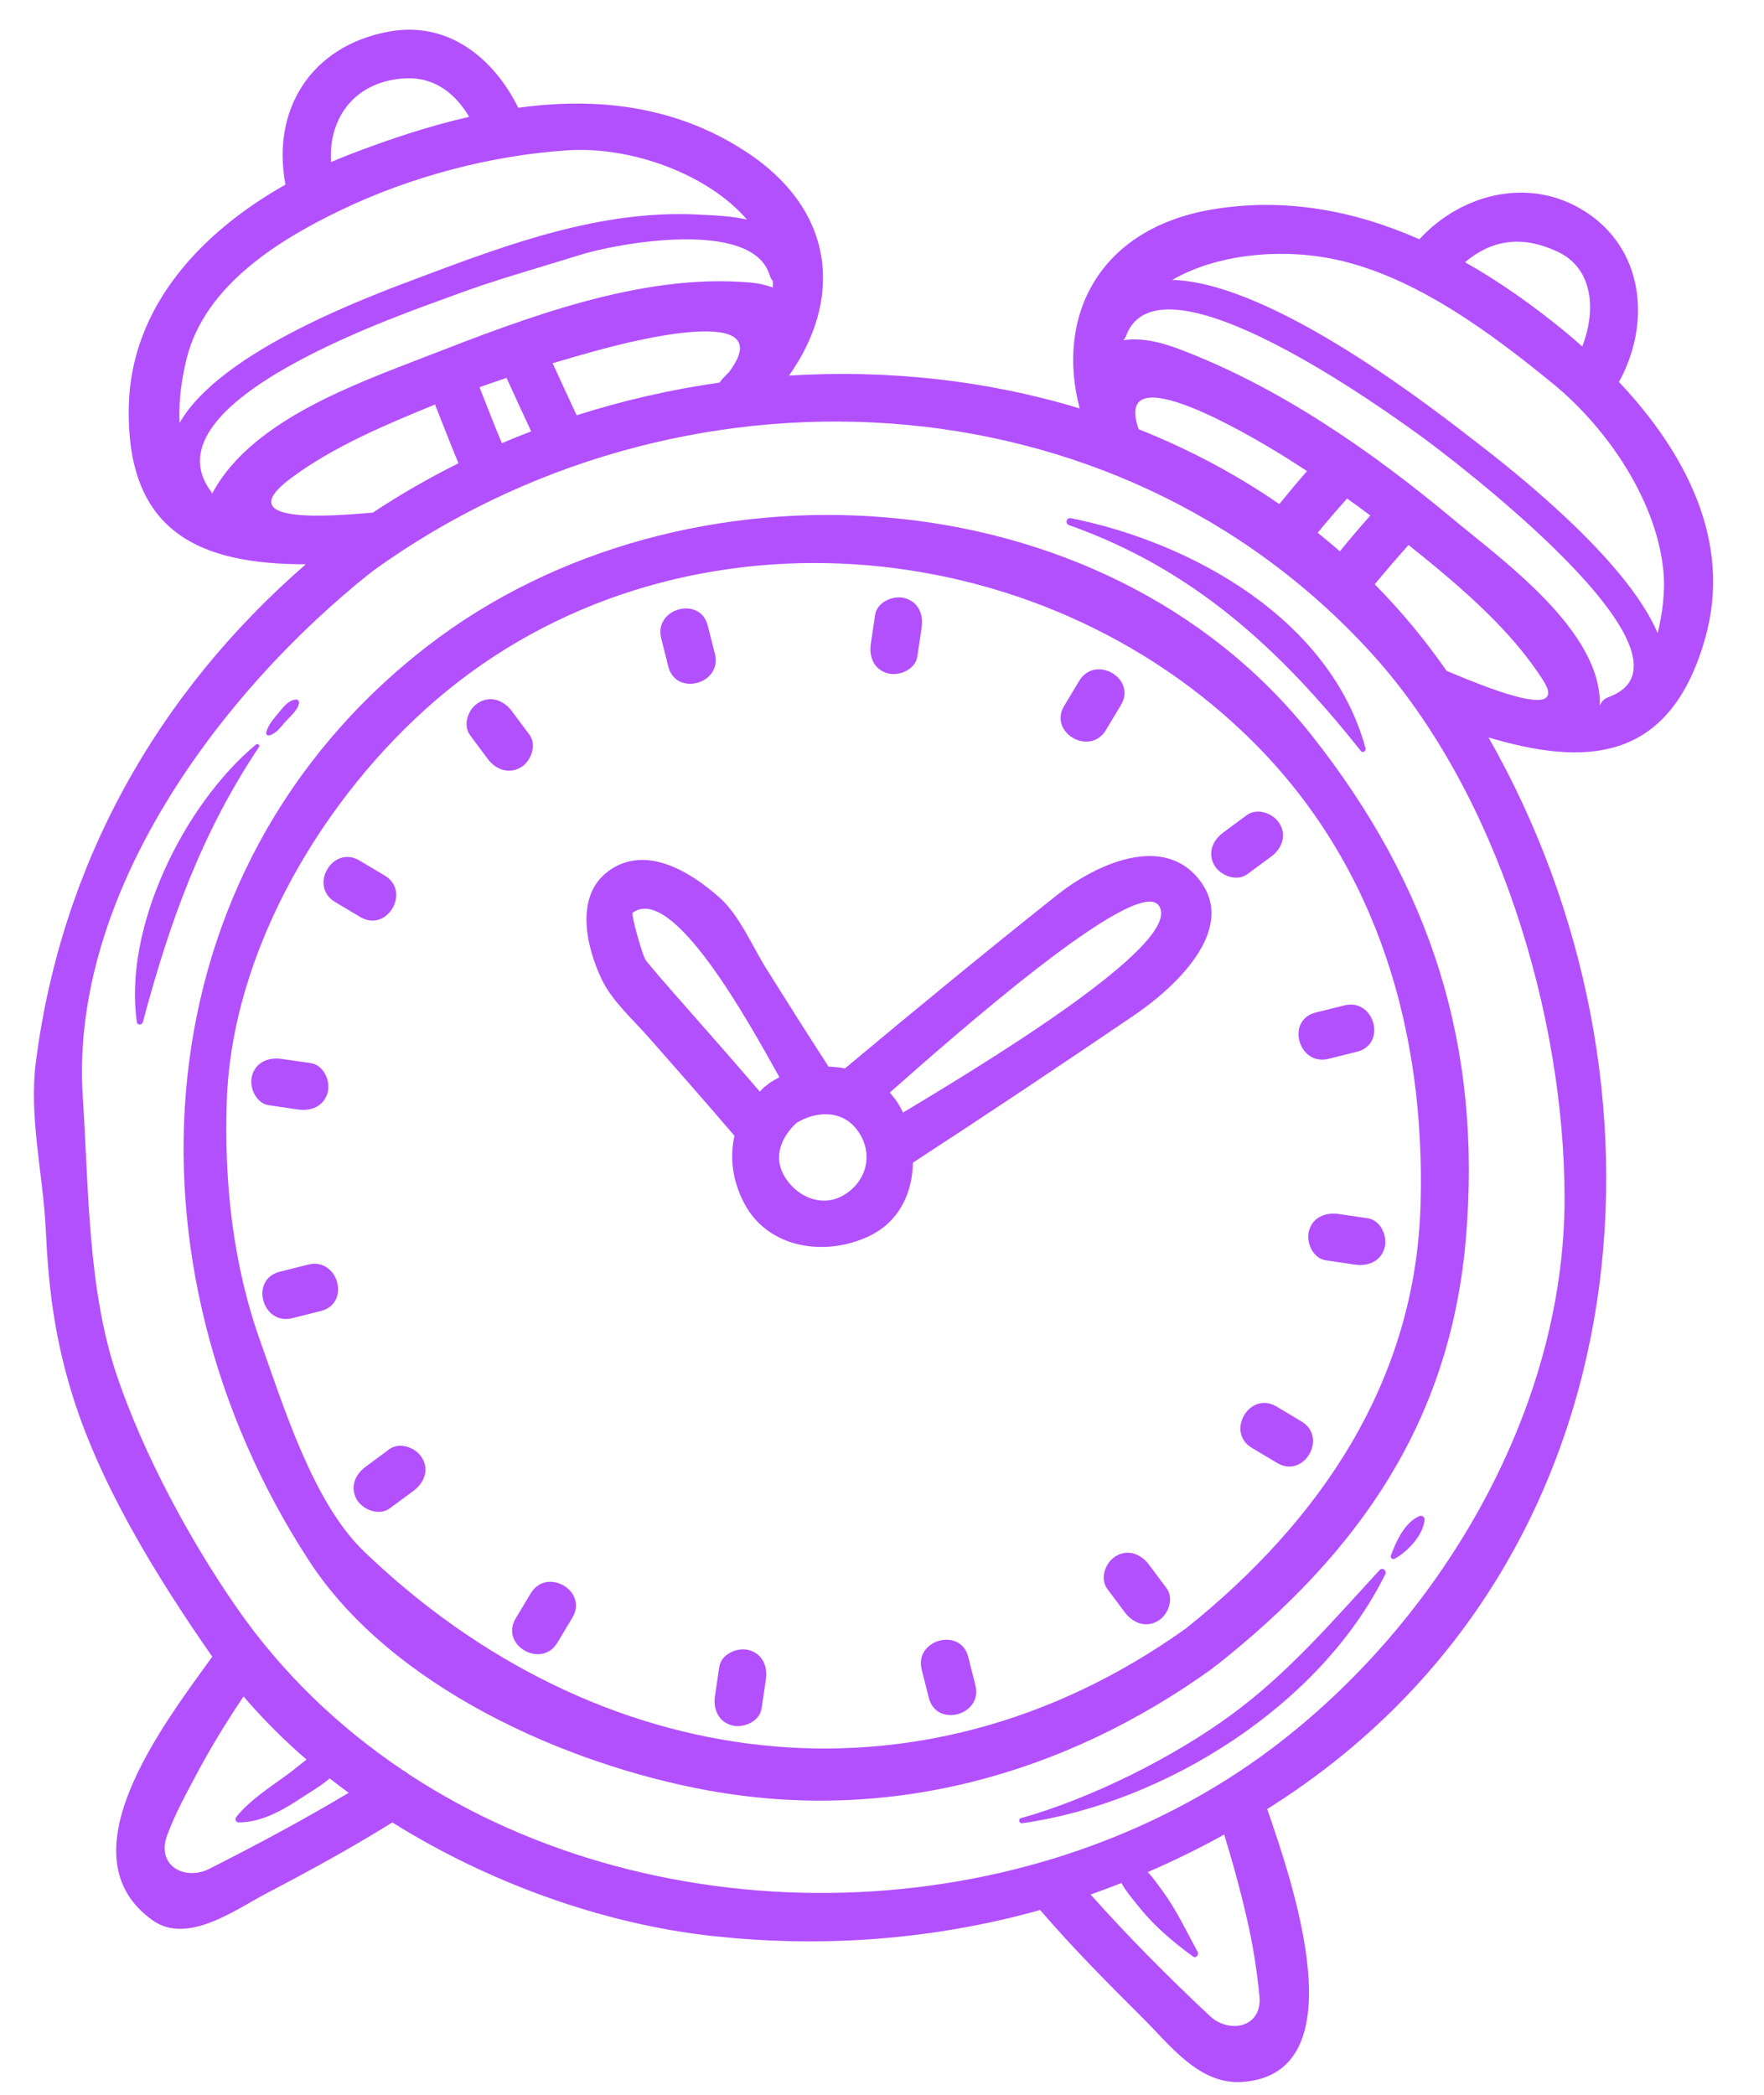 <svg width="32" height="38" viewBox="0 0 32 38" fill="none" xmlns="http://www.w3.org/2000/svg">
<path d="M7.741 11.73C2.5 15.795 2.113 22.953 5.609 28.317C7.101 30.605 10.26 32.005 12.83 32.476C16.115 33.078 19.303 32.202 21.995 30.265C22.012 30.252 22.026 30.238 22.041 30.224C22.055 30.215 22.07 30.207 22.083 30.197C24.645 28.164 26.305 25.798 26.591 22.481C26.893 18.975 25.953 16.061 23.782 13.323C20.002 8.555 12.389 8.126 7.741 11.73ZM25.77 21.843C25.681 25.056 23.952 27.587 21.517 29.537C16.657 33.01 10.8 32.183 6.597 28.137C5.676 27.249 5.141 25.5 4.731 24.356C4.226 22.95 4.064 21.457 4.114 19.973C4.206 17.225 5.883 14.436 7.914 12.693C12.204 9.012 18.858 9.552 22.772 13.498C25.005 15.75 25.856 18.745 25.77 21.843Z" fill="#B250FE"/>
<path d="M29.369 6.929C29.929 5.912 29.842 4.616 28.858 3.907C27.832 3.169 26.532 3.487 25.748 4.34C24.573 3.822 23.306 3.575 21.981 3.801C19.92 4.153 19.149 5.749 19.586 7.409C17.896 6.895 16.099 6.703 14.313 6.813C15.265 5.472 15.196 3.846 13.54 2.757C12.253 1.911 10.826 1.76 9.402 1.955C8.961 1.065 8.136 0.37 7.044 0.575C5.632 0.839 4.922 2.001 5.179 3.349C3.669 4.199 2.375 5.549 2.336 7.375C2.288 9.67 3.64 10.237 5.547 10.236C2.843 12.588 1.114 15.671 0.651 19.261C0.521 20.267 0.784 21.31 0.831 22.316C0.878 23.335 0.983 24.193 1.275 25.181C1.776 26.881 2.837 28.596 3.844 30.043C3.847 30.046 3.849 30.049 3.851 30.052C2.946 31.305 1.126 33.672 2.772 34.837C3.401 35.282 4.277 34.638 4.822 34.352C5.599 33.945 6.372 33.523 7.117 33.059C8.888 34.167 10.944 34.893 12.863 35.112C14.918 35.346 16.946 35.184 18.869 34.648C19.455 35.33 20.091 35.97 20.728 36.604C21.235 37.108 21.76 37.826 22.546 37.766C24.662 37.604 23.425 34.093 22.988 32.816C23.171 32.7 23.351 32.582 23.53 32.458C29.832 28.085 30.571 19.646 27.003 13.378C27.037 13.388 27.069 13.397 27.103 13.406C27.118 13.411 27.133 13.415 27.149 13.419C28.915 13.919 30.324 13.724 30.932 11.582C31.435 9.813 30.561 8.193 29.369 6.929ZM28.254 4.565C28.926 4.879 28.945 5.667 28.703 6.285C28.585 6.18 28.467 6.078 28.347 5.981C27.791 5.527 27.199 5.108 26.577 4.757C27.047 4.358 27.596 4.257 28.254 4.565ZM24.231 4.708C25.677 5.019 27.047 6.041 28.164 6.954C29.182 7.784 30.106 9.159 30.183 10.469C30.198 10.736 30.164 11.111 30.071 11.485C29.497 10.131 27.395 8.496 26.831 8.059C26.07 7.47 23.106 5.127 21.266 5.078C22.067 4.611 23.24 4.495 24.231 4.708ZM21.371 6.325C20.958 6.17 20.633 6.13 20.379 6.172C20.398 6.149 20.416 6.124 20.428 6.092C21.026 4.465 25.166 7.467 25.819 7.944C26.324 8.314 31.114 11.936 29.179 12.646C29.094 12.677 29.044 12.737 29.02 12.804C29.072 11.458 27.247 10.156 26.371 9.426C24.881 8.182 23.199 7.012 21.371 6.325ZM20.656 7.786C20.156 6.369 22.827 7.997 23.153 8.192C23.341 8.306 23.526 8.426 23.71 8.546C23.538 8.742 23.371 8.942 23.207 9.144C22.41 8.593 21.553 8.143 20.656 7.786ZM24.158 9.361C24.25 9.254 24.344 9.149 24.437 9.043C24.579 9.144 24.719 9.246 24.858 9.351C24.669 9.563 24.486 9.781 24.306 10.001C24.174 9.886 24.039 9.773 23.903 9.664C23.987 9.562 24.073 9.462 24.158 9.361ZM25.223 10.261C25.331 10.135 25.441 10.011 25.551 9.886C25.722 10.023 25.893 10.16 26.061 10.3C26.775 10.896 27.491 11.555 27.994 12.342C28.492 13.123 26.809 12.406 26.242 12.169C25.846 11.598 25.408 11.076 24.938 10.598C25.032 10.485 25.127 10.373 25.223 10.261ZM13.963 4.995C13.976 5.036 13.995 5.07 14.019 5.097C14.02 5.136 14.022 5.175 14.02 5.215C13.9 5.171 13.76 5.137 13.586 5.123C11.62 4.959 9.529 5.768 7.735 6.465C6.441 6.968 4.593 7.619 3.874 8.907C3.864 8.924 3.858 8.939 3.85 8.956C3.844 8.945 3.843 8.935 3.835 8.925C2.574 7.27 7.429 5.658 8.208 5.366C8.962 5.082 9.75 4.867 10.519 4.625C11.179 4.417 13.655 3.956 13.963 4.995ZM6.764 9.299C6.083 9.355 4.115 9.538 5.284 8.67C6.059 8.095 7.002 7.702 7.891 7.338C8.034 7.693 8.169 8.051 8.317 8.404C7.781 8.671 7.262 8.968 6.764 9.299ZM9.105 8.039C8.962 7.704 8.833 7.363 8.699 7.024C8.861 6.965 9.026 6.911 9.189 6.855C9.336 7.179 9.485 7.502 9.636 7.825C9.457 7.893 9.281 7.964 9.105 8.039ZM10.461 7.533C10.315 7.219 10.169 6.905 10.025 6.589C10.328 6.499 10.633 6.411 10.938 6.329C11.379 6.212 14.188 5.475 13.222 6.753C13.191 6.784 13.163 6.815 13.13 6.847C13.099 6.877 13.075 6.908 13.055 6.94C12.176 7.065 11.307 7.263 10.461 7.533ZM7.362 1.421C7.893 1.397 8.268 1.709 8.511 2.119C7.765 2.29 7.027 2.537 6.319 2.811C6.215 2.851 6.11 2.895 6.005 2.94C5.954 2.129 6.448 1.463 7.362 1.421ZM3.39 6.489C3.726 5.173 5.058 4.351 6.189 3.809C7.451 3.203 8.92 2.813 10.316 2.726C11.454 2.656 12.839 3.157 13.55 3.983C13.282 3.92 12.975 3.907 12.65 3.891C10.916 3.807 9.257 4.414 7.656 5.016C6.734 5.362 4.008 6.356 3.258 7.672C3.238 7.285 3.292 6.874 3.39 6.489ZM3.802 33.898C3.354 34.126 2.827 33.845 3.033 33.29C3.178 32.9 3.382 32.528 3.578 32.161C3.832 31.684 4.116 31.223 4.418 30.774C4.765 31.178 5.146 31.562 5.561 31.919C5.453 32 5.35 32.089 5.251 32.162C4.917 32.409 4.555 32.632 4.289 32.955C4.256 32.994 4.274 33.06 4.332 33.059C4.768 33.054 5.149 32.824 5.503 32.591C5.647 32.497 5.83 32.391 5.98 32.26C6.093 32.349 6.208 32.436 6.325 32.521C5.504 33.014 4.654 33.465 3.802 33.898ZM22.657 34.974C22.745 35.382 22.806 35.794 22.847 36.208C22.903 36.783 22.298 36.899 21.945 36.568C21.198 35.867 20.467 35.133 19.784 34.367C19.972 34.301 20.158 34.23 20.343 34.158C20.434 34.321 20.563 34.469 20.681 34.615C20.957 34.957 21.289 35.232 21.642 35.492C21.695 35.531 21.753 35.458 21.726 35.408C21.523 35.032 21.342 34.648 21.089 34.301C21.004 34.185 20.918 34.065 20.822 33.959C21.293 33.756 21.755 33.53 22.207 33.279C22.379 33.838 22.532 34.401 22.657 34.974ZM23.088 31.705C18.658 35.05 12.016 35.208 7.409 32.18C7.38 32.154 7.348 32.133 7.314 32.116C6.157 31.34 5.13 30.363 4.305 29.179C3.438 27.934 2.601 26.373 2.119 24.95C1.587 23.375 1.611 21.551 1.502 19.899C1.259 16.217 4.011 12.536 6.754 10.364C12.281 6.367 20.209 6.708 24.891 11.863C27.166 14.37 28.379 18.416 28.382 21.727C28.386 25.593 26.118 29.417 23.088 31.705Z" fill="#B250FE"/>
<path d="M19.178 16.234C17.88 17.265 16.599 18.319 15.328 19.381C15.23 19.362 15.131 19.352 15.031 19.349C14.647 18.757 14.27 18.161 13.896 17.563C13.651 17.172 13.41 16.6 13.059 16.288C12.515 15.802 11.701 15.31 11.033 15.805C10.427 16.254 10.63 17.16 10.911 17.757C11.097 18.153 11.483 18.495 11.769 18.82C12.29 19.412 12.811 20.004 13.324 20.604C13.232 21.005 13.291 21.439 13.507 21.84C13.946 22.655 14.972 22.793 15.75 22.431C16.314 22.168 16.551 21.641 16.561 21.091C17.91 20.212 19.25 19.317 20.58 18.413C21.272 17.942 22.45 16.889 21.775 15.984C21.116 15.099 19.874 15.681 19.178 16.234ZM11.721 17.428C11.651 17.342 11.446 16.579 11.475 16.558C12.197 16.023 13.571 18.521 14.139 19.541C14.079 19.571 14.021 19.604 13.966 19.641C13.945 19.655 13.929 19.67 13.912 19.685C13.9 19.694 13.888 19.7 13.877 19.709C13.842 19.738 13.815 19.771 13.784 19.802C13.268 19.202 12.744 18.608 12.222 18.014C12.052 17.821 11.884 17.627 11.721 17.428ZM15.308 21.678C14.894 21.925 14.419 21.69 14.214 21.309C14.027 20.962 14.188 20.611 14.448 20.37C14.823 20.14 15.307 20.134 15.575 20.534C15.851 20.945 15.716 21.435 15.308 21.678ZM16.38 20.183C16.319 20.044 16.237 19.924 16.141 19.82C17.264 18.827 20.608 15.872 21.019 16.424C21.525 17.102 17.679 19.4 16.38 20.183Z" fill="#B250FE"/>
<path d="M12.124 12.093C12.262 12.638 13.107 12.407 12.969 11.861C12.925 11.69 12.882 11.519 12.839 11.348C12.702 10.803 11.857 11.034 11.995 11.579C12.038 11.751 12.081 11.922 12.124 12.093Z" fill="#B250FE"/>
<path d="M17.564 30.055C17.426 29.511 16.582 29.742 16.72 30.287C16.763 30.458 16.806 30.63 16.85 30.801C16.989 31.346 17.833 31.114 17.694 30.569C17.651 30.398 17.608 30.227 17.564 30.055Z" fill="#B250FE"/>
<path d="M24.101 19.207C24.273 19.164 24.445 19.121 24.617 19.078C25.165 18.942 24.933 18.101 24.385 18.238C24.212 18.281 24.04 18.324 23.868 18.367C23.32 18.503 23.553 19.343 24.101 19.207Z" fill="#B250FE"/>
<path d="M5.588 22.94C5.416 22.983 5.244 23.026 5.072 23.07C4.525 23.21 4.757 24.051 5.305 23.911C5.477 23.867 5.648 23.824 5.821 23.781C6.368 23.644 6.136 22.803 5.588 22.94Z" fill="#B250FE"/>
<path d="M20.061 13.244C20.152 13.093 20.243 12.941 20.334 12.79C20.626 12.307 19.869 11.869 19.578 12.35C19.487 12.501 19.396 12.653 19.305 12.804C19.014 13.288 19.771 13.726 20.061 13.244Z" fill="#B250FE"/>
<path d="M9.628 28.903C9.537 29.055 9.446 29.206 9.355 29.358C9.064 29.842 9.821 30.28 10.111 29.798C10.202 29.646 10.294 29.495 10.384 29.343C10.674 28.859 9.917 28.421 9.628 28.903Z" fill="#B250FE"/>
<path d="M23.61 25.785C23.458 25.694 23.306 25.604 23.154 25.513C22.667 25.225 22.227 25.979 22.712 26.266C22.864 26.356 23.016 26.447 23.168 26.538C23.653 26.828 24.093 26.074 23.61 25.785Z" fill="#B250FE"/>
<path d="M6.079 16.363C6.231 16.454 6.383 16.544 6.536 16.635C7.022 16.924 7.462 16.17 6.978 15.882C6.825 15.792 6.673 15.701 6.521 15.61C6.035 15.321 5.595 16.074 6.079 16.363Z" fill="#B250FE"/>
<path d="M16.103 12.214C16.312 12.271 16.606 12.145 16.641 11.909C16.668 11.735 16.694 11.56 16.719 11.386C16.754 11.151 16.665 10.918 16.413 10.85C16.205 10.793 15.91 10.919 15.875 11.154C15.849 11.329 15.823 11.503 15.797 11.678C15.761 11.912 15.852 12.145 16.103 12.214Z" fill="#B250FE"/>
<path d="M13.587 29.933C13.378 29.876 13.083 30.002 13.048 30.238C13.022 30.412 12.996 30.587 12.97 30.762C12.935 30.997 13.025 31.229 13.276 31.298C13.485 31.355 13.78 31.229 13.815 30.993C13.841 30.819 13.867 30.644 13.893 30.469C13.928 30.234 13.838 30.002 13.587 29.933Z" fill="#B250FE"/>
<path d="M24.285 22.022C24.049 21.988 23.815 22.076 23.746 22.326C23.689 22.534 23.815 22.828 24.052 22.862C24.227 22.888 24.403 22.914 24.579 22.94C24.814 22.974 25.048 22.885 25.117 22.635C25.175 22.428 25.048 22.134 24.811 22.099C24.636 22.073 24.46 22.048 24.285 22.022Z" fill="#B250FE"/>
<path d="M5.405 20.126C5.64 20.161 5.874 20.071 5.943 19.821C6.001 19.614 5.874 19.32 5.638 19.285C5.462 19.259 5.286 19.234 5.111 19.209C4.875 19.174 4.641 19.263 4.572 19.513C4.515 19.72 4.641 20.015 4.878 20.049C5.054 20.074 5.229 20.1 5.405 20.126Z" fill="#B250FE"/>
<path d="M22.188 15.104C21.997 15.245 21.901 15.478 22.031 15.7C22.142 15.888 22.438 15.998 22.63 15.856C22.773 15.75 22.916 15.646 23.058 15.54C23.249 15.399 23.346 15.166 23.215 14.944C23.105 14.756 22.808 14.645 22.616 14.787C22.474 14.893 22.331 14.998 22.188 15.104Z" fill="#B250FE"/>
<path d="M7.059 26.291C6.916 26.397 6.774 26.502 6.631 26.608C6.44 26.749 6.343 26.982 6.474 27.204C6.585 27.392 6.881 27.503 7.073 27.36C7.216 27.255 7.358 27.149 7.501 27.044C7.692 26.903 7.789 26.67 7.658 26.448C7.547 26.259 7.251 26.149 7.059 26.291Z" fill="#B250FE"/>
<path d="M20.843 28.383C20.701 28.192 20.467 28.096 20.244 28.227C20.055 28.337 19.944 28.631 20.087 28.823C20.193 28.965 20.299 29.107 20.405 29.248C20.548 29.438 20.781 29.535 21.004 29.405C21.193 29.295 21.304 28.999 21.161 28.808C21.055 28.667 20.949 28.525 20.843 28.383Z" fill="#B250FE"/>
<path d="M9.602 13.325C9.496 13.183 9.39 13.041 9.285 12.899C9.143 12.709 8.908 12.613 8.686 12.743C8.496 12.853 8.386 13.148 8.529 13.339C8.634 13.481 8.74 13.623 8.846 13.765C8.988 13.955 9.222 14.051 9.445 13.921C9.634 13.811 9.745 13.516 9.602 13.325Z" fill="#B250FE"/>
<path d="M4.643 13.506C3.333 14.599 2.235 16.83 2.483 18.544C2.491 18.601 2.578 18.593 2.591 18.544C3.071 16.743 3.654 15.112 4.699 13.549C4.722 13.513 4.672 13.482 4.643 13.506Z" fill="#B250FE"/>
<path d="M4.884 13.34C5.011 13.307 5.085 13.197 5.168 13.102C5.257 13.001 5.393 12.896 5.424 12.761C5.431 12.729 5.407 12.684 5.368 12.689C5.229 12.705 5.148 12.817 5.062 12.921C4.974 13.027 4.861 13.149 4.83 13.287C4.822 13.319 4.85 13.349 4.884 13.34Z" fill="#B250FE"/>
<path d="M25.029 28.479C24.168 29.411 23.377 30.342 22.344 31.101C21.279 31.883 19.789 32.625 18.522 32.981C18.461 32.998 18.488 33.082 18.547 33.073C21.138 32.703 23.955 30.936 25.13 28.556C25.16 28.494 25.081 28.422 25.029 28.479Z" fill="#B250FE"/>
<path d="M25.757 27.499C25.487 27.605 25.323 27.964 25.231 28.22C25.216 28.262 25.268 28.295 25.303 28.275C25.54 28.141 25.82 27.848 25.843 27.565C25.847 27.524 25.796 27.484 25.757 27.499Z" fill="#B250FE"/>
<path d="M19.393 9.526C21.652 10.325 23.225 11.781 24.688 13.625C24.721 13.666 24.785 13.621 24.773 13.576C24.132 11.228 21.622 9.842 19.428 9.4C19.345 9.384 19.314 9.498 19.393 9.526Z" fill="#B250FE"/>
</svg>
